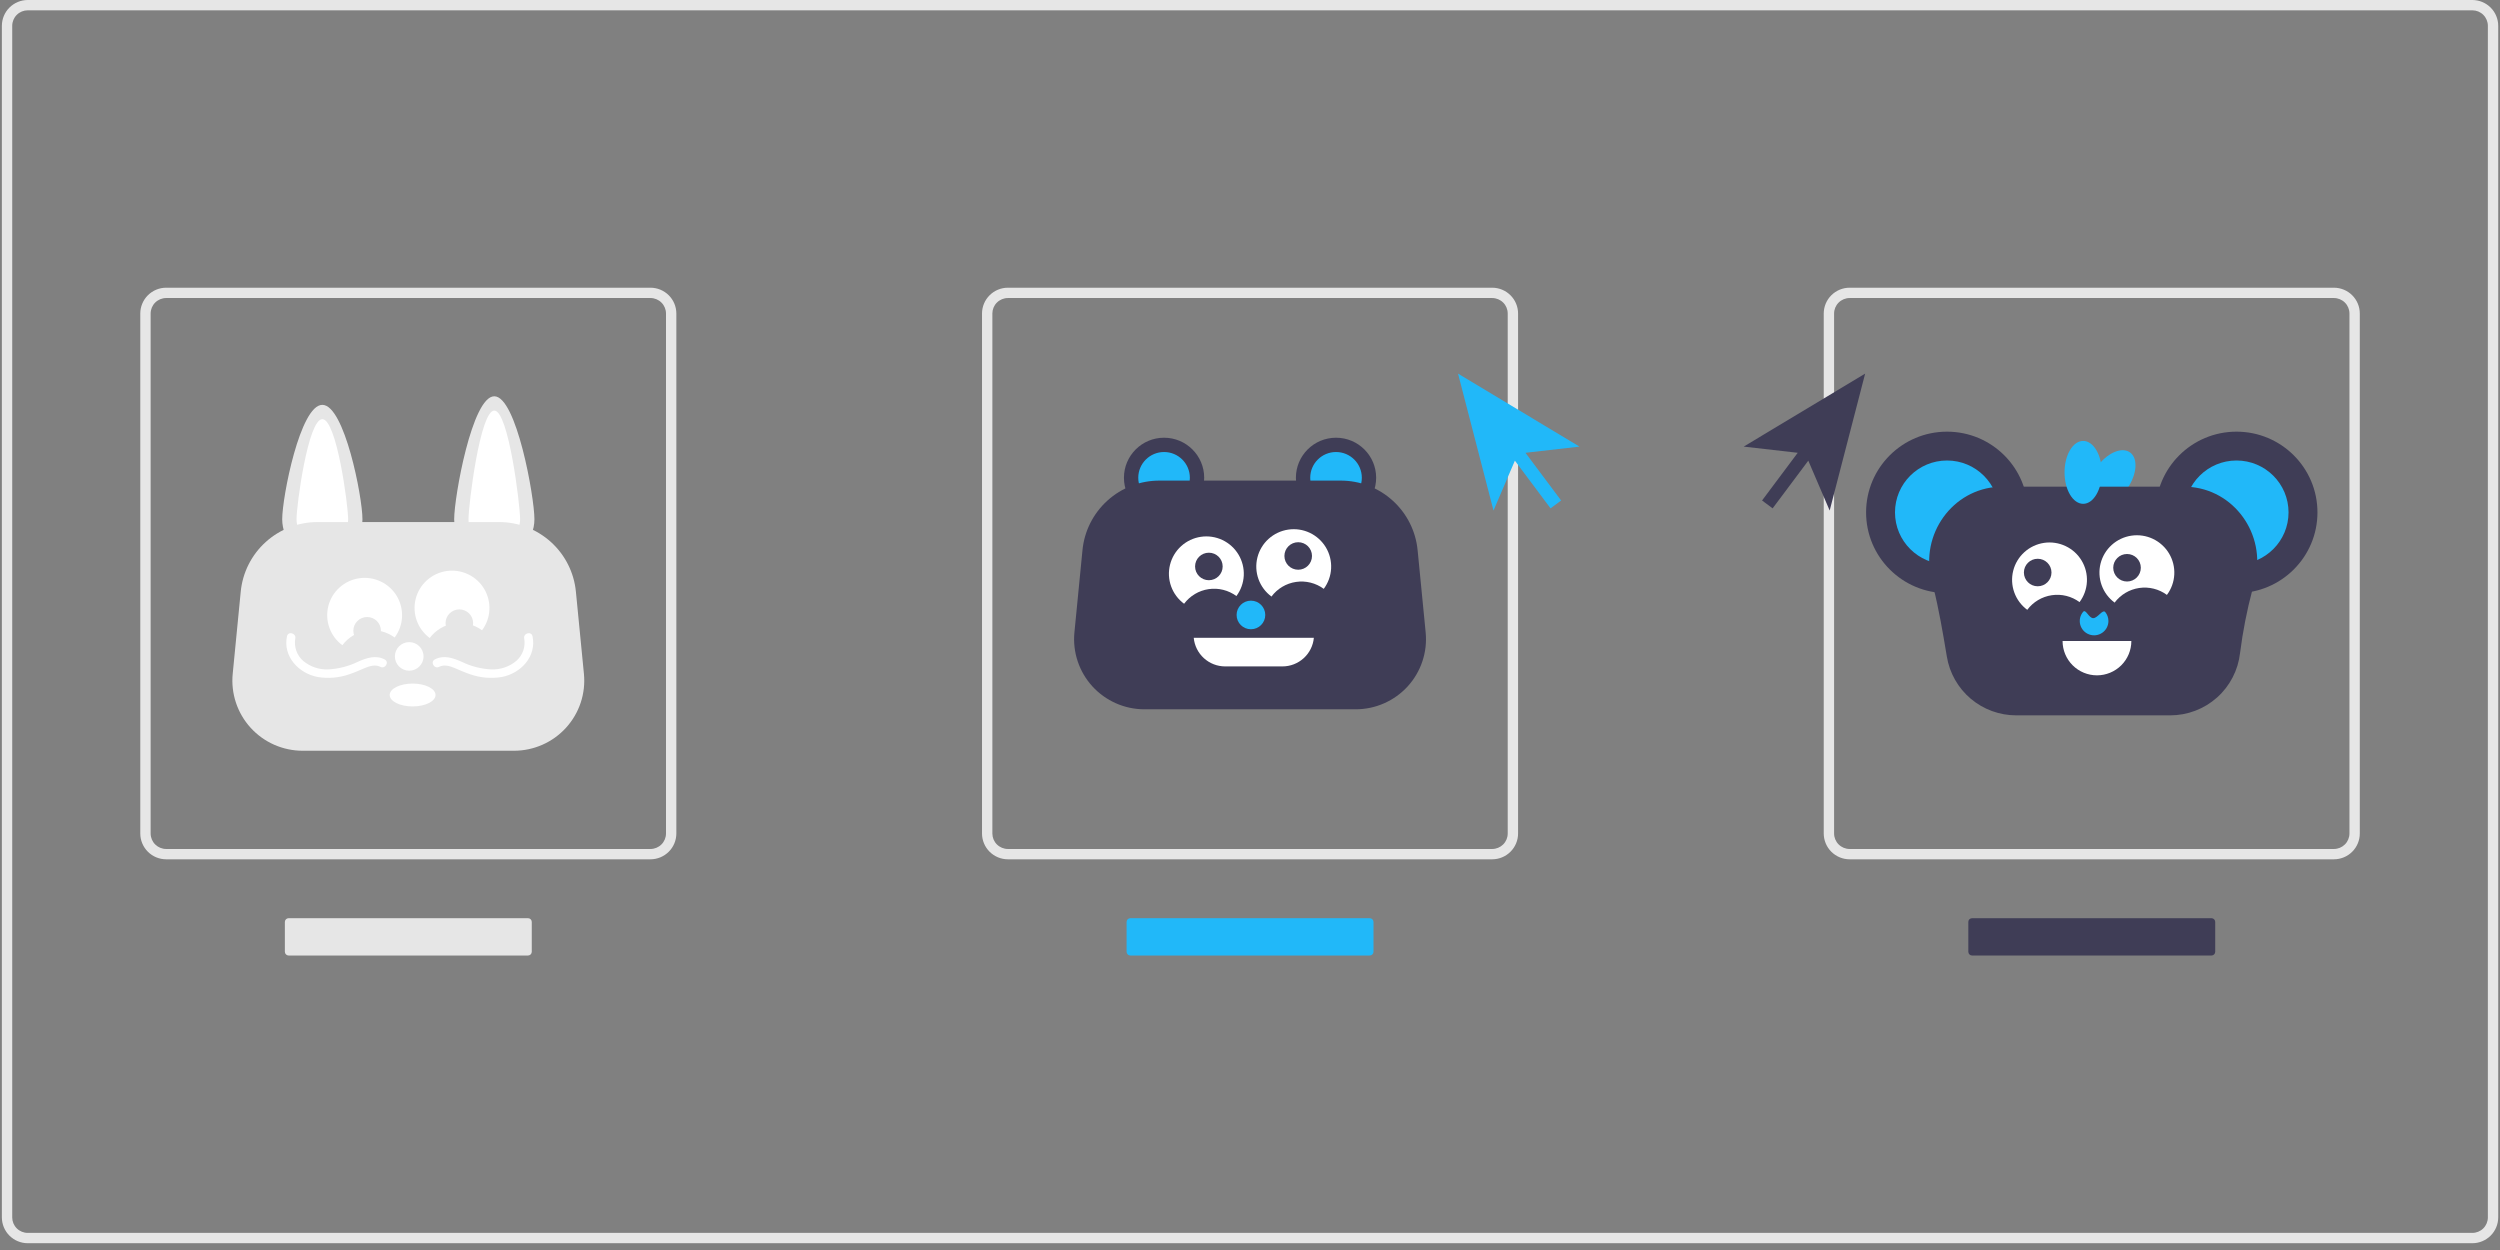 <svg width="170" height="85" viewBox="0 0 170 85" fill="none" xmlns="http://www.w3.org/2000/svg">
<rect x="0" y="0" width="170" height="85" fill="#808080" stroke="none"/>
<g clip-path="url(#clip0_1_3380)">
<path d="M144.642 33.235C145.322 32.267 145.407 31.159 144.834 30.759C144.261 30.358 143.246 30.818 142.567 31.785C141.888 32.753 141.802 33.862 142.375 34.262C142.948 34.662 143.963 34.202 144.642 33.235Z" fill="#21B8F9"/>
<path d="M168.119 84.539H1.886C1.42 84.538 0.973 84.353 0.643 84.024C0.313 83.695 0.128 83.249 0.127 82.784V1.755C0.128 1.29 0.313 0.844 0.643 0.515C0.973 0.186 1.42 0.001 1.886 0H168.119C168.586 0.001 169.033 0.186 169.363 0.515C169.693 0.844 169.878 1.29 169.879 1.755V82.784C169.878 83.249 169.693 83.695 169.363 84.024C169.033 84.353 168.586 84.538 168.119 84.539ZM1.886 0.702C1.607 0.702 1.338 0.813 1.14 1.011C0.942 1.208 0.831 1.476 0.831 1.755V82.784C0.831 83.063 0.942 83.331 1.14 83.528C1.338 83.726 1.607 83.837 1.886 83.837H168.119C168.399 83.837 168.668 83.726 168.866 83.528C169.063 83.331 169.175 83.063 169.175 82.784V1.755C169.175 1.476 169.063 1.208 168.866 1.011C168.668 0.813 168.399 0.702 168.119 0.702H1.886Z" fill="#E6E6E6"/>
<path d="M134.1 62.437C134.033 62.437 133.968 62.464 133.92 62.512C133.872 62.559 133.846 62.624 133.846 62.691V64.721C133.846 64.788 133.872 64.853 133.92 64.9C133.968 64.948 134.032 64.974 134.1 64.975H150.381C150.448 64.974 150.513 64.948 150.561 64.9C150.608 64.853 150.635 64.788 150.635 64.721V62.691C150.635 62.624 150.608 62.559 150.561 62.512C150.513 62.464 150.448 62.437 150.381 62.437H134.1Z" fill="#3F3D56"/>
<path d="M76.862 62.437C76.795 62.437 76.73 62.464 76.683 62.512C76.635 62.559 76.608 62.624 76.608 62.691V64.721C76.608 64.788 76.635 64.853 76.683 64.9C76.73 64.948 76.795 64.974 76.862 64.975H93.143C93.211 64.974 93.275 64.948 93.323 64.9C93.371 64.853 93.398 64.788 93.398 64.721V62.691C93.398 62.624 93.371 62.559 93.323 62.512C93.275 62.464 93.211 62.437 93.143 62.437H76.862Z" fill="#21B8F9"/>
<path d="M19.625 62.437C19.558 62.437 19.493 62.464 19.445 62.512C19.398 62.559 19.371 62.624 19.371 62.691V64.721C19.371 64.788 19.398 64.853 19.445 64.9C19.493 64.948 19.558 64.974 19.625 64.975H35.906C35.974 64.974 36.038 64.948 36.086 64.9C36.133 64.853 36.16 64.788 36.16 64.721V62.691C36.16 62.624 36.133 62.559 36.086 62.512C36.038 62.464 35.974 62.437 35.906 62.437H19.625Z" fill="#E6E6E6"/>
<path d="M79.156 35.208C80.663 35.208 81.885 33.99 81.885 32.487C81.885 30.984 80.663 29.765 79.156 29.765C77.649 29.765 76.428 30.984 76.428 32.487C76.428 33.99 77.649 35.208 79.156 35.208Z" fill="#3F3D56"/>
<path d="M79.156 34.236C80.125 34.236 80.91 33.453 80.91 32.487C80.91 31.52 80.125 30.737 79.156 30.737C78.188 30.737 77.402 31.52 77.402 32.487C77.402 33.453 78.188 34.236 79.156 34.236Z" fill="#21B8F9"/>
<path d="M90.85 35.208C92.357 35.208 93.578 33.99 93.578 32.487C93.578 30.984 92.357 29.765 90.85 29.765C89.343 29.765 88.121 30.984 88.121 32.487C88.121 33.99 89.343 35.208 90.85 35.208Z" fill="#3F3D56"/>
<path d="M90.85 34.236C91.819 34.236 92.604 33.453 92.604 32.487C92.604 31.52 91.819 30.737 90.85 30.737C89.881 30.737 89.096 31.52 89.096 32.487C89.096 33.453 89.881 34.236 90.85 34.236Z" fill="#21B8F9"/>
<path d="M78.849 32.681C77.54 32.677 76.276 33.161 75.306 34.039C74.336 34.916 73.73 36.124 73.607 37.425L73.061 43.002C72.996 43.664 73.071 44.332 73.281 44.963C73.491 45.595 73.83 46.175 74.278 46.668C74.727 47.16 75.273 47.554 75.883 47.823C76.492 48.093 77.152 48.232 77.819 48.232H92.188C92.854 48.232 93.514 48.093 94.123 47.823C94.733 47.554 95.279 47.16 95.728 46.668C96.176 46.175 96.515 45.595 96.725 44.963C96.935 44.332 97.01 43.664 96.945 43.002L96.399 37.425C96.276 36.124 95.67 34.916 94.7 34.039C93.73 33.161 92.466 32.677 91.157 32.681H78.849Z" fill="#3F3D56"/>
<path d="M81.174 43.372C81.224 43.903 81.47 44.397 81.865 44.756C82.26 45.116 82.775 45.316 83.309 45.316H87.207C87.742 45.316 88.257 45.116 88.652 44.756C89.047 44.397 89.293 43.903 89.342 43.372H81.174Z" fill="white"/>
<path d="M80.518 41.056C80.921 40.517 81.521 40.159 82.188 40.061C82.854 39.963 83.533 40.132 84.075 40.532C84.376 40.129 84.55 39.646 84.576 39.144C84.601 38.642 84.477 38.144 84.218 37.712C83.96 37.281 83.579 36.935 83.123 36.72C82.668 36.505 82.159 36.429 81.66 36.503C81.162 36.576 80.697 36.795 80.323 37.133C79.95 37.47 79.685 37.911 79.563 38.398C79.44 38.886 79.466 39.399 79.636 39.872C79.806 40.345 80.113 40.757 80.518 41.056Z" fill="white"/>
<path d="M85.064 42.789C85.602 42.789 86.038 42.354 86.038 41.817C86.038 41.28 85.602 40.845 85.064 40.845C84.525 40.845 84.089 41.28 84.089 41.817C84.089 42.354 84.525 42.789 85.064 42.789Z" fill="#21B8F9"/>
<path d="M82.203 39.455C82.721 39.455 83.141 39.036 83.141 38.519C83.141 38.002 82.721 37.584 82.203 37.584C81.685 37.584 81.265 38.002 81.265 38.519C81.265 39.036 81.685 39.455 82.203 39.455Z" fill="#3F3D56"/>
<path d="M86.459 40.566C86.862 40.027 87.462 39.669 88.129 39.571C88.795 39.473 89.474 39.642 90.015 40.042C90.316 39.639 90.491 39.156 90.516 38.654C90.542 38.152 90.418 37.654 90.159 37.222C89.9 36.791 89.519 36.445 89.064 36.23C88.609 36.015 88.1 35.939 87.601 36.013C87.103 36.086 86.637 36.306 86.264 36.643C85.89 36.98 85.626 37.421 85.504 37.908C85.381 38.396 85.407 38.909 85.577 39.382C85.747 39.855 86.054 40.267 86.459 40.566Z" fill="white"/>
<path d="M88.278 38.742C88.796 38.742 89.216 38.323 89.216 37.806C89.216 37.289 88.796 36.871 88.278 36.871C87.76 36.871 87.34 37.289 87.34 37.806C87.34 38.323 87.76 38.742 88.278 38.742Z" fill="#3F3D56"/>
<path d="M24.647 35.305C24.648 35.663 24.577 36.017 24.44 36.347C24.303 36.678 24.102 36.978 23.849 37.231C23.596 37.484 23.295 37.685 22.964 37.822C22.632 37.959 22.277 38.029 21.919 38.029C21.56 38.029 21.205 37.959 20.874 37.822C20.543 37.685 20.242 37.484 19.988 37.231C19.735 36.978 19.534 36.678 19.397 36.347C19.26 36.017 19.19 35.663 19.19 35.305C19.19 33.802 20.412 27.53 21.919 27.53C23.426 27.53 24.647 33.802 24.647 35.305Z" fill="#E6E6E6"/>
<path d="M23.673 35.305C23.673 35.769 23.488 36.214 23.159 36.542C22.83 36.87 22.384 37.055 21.919 37.055C21.454 37.055 21.008 36.87 20.678 36.542C20.35 36.214 20.165 35.769 20.165 35.305C20.165 34.339 20.95 28.502 21.919 28.502C22.888 28.502 23.673 34.339 23.673 35.305Z" fill="white"/>
<path d="M30.884 35.305C30.884 36.027 31.171 36.719 31.683 37.23C32.195 37.74 32.889 38.027 33.612 38.027C34.336 38.027 35.03 37.74 35.542 37.23C36.053 36.719 36.341 36.027 36.341 35.305C36.341 33.802 35.119 26.947 33.612 26.947C32.105 26.947 30.884 33.802 30.884 35.305Z" fill="#E6E6E6"/>
<path d="M31.858 35.305C31.858 35.769 32.043 36.214 32.372 36.542C32.701 36.87 33.147 37.055 33.612 37.055C34.078 37.055 34.524 36.87 34.853 36.542C35.182 36.214 35.367 35.769 35.367 35.305C35.367 34.339 34.581 27.919 33.612 27.919C32.644 27.919 31.858 34.339 31.858 35.305Z" fill="white"/>
<path d="M21.612 35.5C20.302 35.495 19.038 35.98 18.068 36.857C17.098 37.735 16.492 38.943 16.369 40.243L15.824 45.82C15.759 46.482 15.834 47.15 16.044 47.782C16.253 48.413 16.593 48.994 17.041 49.486C17.489 49.979 18.035 50.373 18.645 50.642C19.255 50.911 19.914 51.051 20.581 51.051H34.95C35.617 51.051 36.276 50.911 36.886 50.642C37.496 50.373 38.042 49.979 38.49 49.486C38.938 48.994 39.278 48.413 39.488 47.782C39.697 47.15 39.772 46.482 39.707 45.82L39.162 40.243C39.039 38.943 38.433 37.735 37.463 36.857C36.493 35.98 35.229 35.495 33.919 35.5H21.612Z" fill="#E6E6E6"/>
<path d="M28.058 48.038C28.919 48.038 29.617 47.689 29.617 47.26C29.617 46.831 28.919 46.482 28.058 46.482C27.197 46.482 26.499 46.831 26.499 47.26C26.499 47.689 27.197 48.038 28.058 48.038Z" fill="white"/>
<path d="M23.281 43.875C23.683 43.336 24.284 42.978 24.95 42.88C25.617 42.782 26.296 42.951 26.837 43.351C27.138 42.948 27.313 42.465 27.338 41.963C27.364 41.461 27.239 40.962 26.981 40.531C26.722 40.099 26.341 39.754 25.886 39.539C25.431 39.324 24.922 39.248 24.423 39.322C23.924 39.395 23.459 39.614 23.086 39.952C22.712 40.289 22.448 40.73 22.325 41.217C22.203 41.705 22.229 42.218 22.399 42.691C22.569 43.164 22.876 43.576 23.281 43.875Z" fill="white"/>
<path d="M27.826 45.608C28.364 45.608 28.801 45.172 28.801 44.636C28.801 44.099 28.364 43.664 27.826 43.664C27.288 43.664 26.852 44.099 26.852 44.636C26.852 45.172 27.288 45.608 27.826 45.608Z" fill="white"/>
<path d="M24.965 43.828C25.483 43.828 25.903 43.409 25.903 42.893C25.903 42.376 25.483 41.957 24.965 41.957C24.447 41.957 24.027 42.376 24.027 42.893C24.027 43.409 24.447 43.828 24.965 43.828Z" fill="#E6E6E6"/>
<path d="M26.157 44.841C25.551 44.527 24.939 44.735 24.355 44.992C23.72 45.303 23.028 45.483 22.321 45.519C21.706 45.545 21.104 45.343 20.63 44.952C20.413 44.767 20.248 44.528 20.152 44.259C20.055 43.991 20.03 43.702 20.079 43.421C20.157 43.055 19.593 42.898 19.515 43.266C19.224 44.638 20.313 45.795 21.611 46.037C22.329 46.155 23.065 46.091 23.751 45.852C24.119 45.732 24.465 45.567 24.822 45.421C25.148 45.287 25.529 45.172 25.862 45.344C26.195 45.517 26.491 45.014 26.157 44.841Z" fill="white"/>
<path d="M29.222 43.385C29.624 42.846 30.224 42.488 30.891 42.39C31.558 42.291 32.236 42.461 32.778 42.86C33.079 42.457 33.253 41.974 33.279 41.472C33.304 40.97 33.18 40.472 32.922 40.041C32.663 39.609 32.282 39.264 31.827 39.049C31.371 38.833 30.862 38.758 30.364 38.831C29.865 38.905 29.4 39.124 29.026 39.462C28.653 39.799 28.388 40.239 28.266 40.727C28.144 41.215 28.169 41.727 28.339 42.201C28.509 42.674 28.817 43.086 29.222 43.385Z" fill="white"/>
<path d="M31.235 43.31C31.753 43.31 32.173 42.891 32.173 42.374C32.173 41.858 31.753 41.439 31.235 41.439C30.717 41.439 30.297 41.858 30.297 42.374C30.297 42.891 30.717 43.31 31.235 43.31Z" fill="#E6E6E6"/>
<path d="M29.864 45.344C30.198 45.171 30.578 45.287 30.904 45.421C31.261 45.567 31.607 45.732 31.975 45.852C32.661 46.091 33.397 46.155 34.115 46.037C35.413 45.795 36.502 44.638 36.211 43.266C36.133 42.899 35.569 43.054 35.647 43.421C35.695 43.696 35.673 43.978 35.581 44.242C35.489 44.506 35.332 44.742 35.123 44.928C34.646 45.335 34.032 45.546 33.405 45.519C32.713 45.486 32.034 45.312 31.411 45.009C30.815 44.746 30.191 44.518 29.569 44.841C29.235 45.014 29.531 45.518 29.864 45.344H29.864Z" fill="white"/>
<path d="M132.398 40.333C135.438 40.333 137.902 37.875 137.902 34.843C137.902 31.811 135.438 29.353 132.398 29.353C129.358 29.353 126.894 31.811 126.894 34.843C126.894 37.875 129.358 40.333 132.398 40.333Z" fill="#3F3D56"/>
<path d="M132.398 38.372C134.352 38.372 135.937 36.792 135.937 34.843C135.937 32.894 134.352 31.314 132.398 31.314C130.444 31.314 128.86 32.894 128.86 34.843C128.86 36.792 130.444 38.372 132.398 38.372Z" fill="#21B8F9"/>
<path d="M152.083 40.333C155.122 40.333 157.587 37.875 157.587 34.843C157.587 31.811 155.122 29.353 152.083 29.353C149.043 29.353 146.578 31.811 146.578 34.843C146.578 37.875 149.043 40.333 152.083 40.333Z" fill="#3F3D56"/>
<path d="M152.083 38.372C154.037 38.372 155.621 36.792 155.621 34.843C155.621 32.894 154.037 31.314 152.083 31.314C150.128 31.314 148.544 32.894 148.544 34.843C148.544 36.792 150.128 38.372 152.083 38.372Z" fill="#21B8F9"/>
<path d="M136.184 33.093C136.099 33.093 136.014 33.095 135.93 33.099C132.759 33.248 130.566 36.344 131.339 39.416L131.451 39.861C131.849 41.441 132.119 43.048 132.387 44.656C132.572 45.77 133.147 46.783 134.011 47.513C134.875 48.244 135.97 48.644 137.102 48.644H147.573C148.748 48.644 149.882 48.213 150.758 47.432C151.634 46.651 152.191 45.575 152.323 44.411C152.507 42.957 152.788 41.517 153.164 40.101L153.337 39.416C154.11 36.344 151.917 33.248 148.746 33.099C148.661 33.095 148.577 33.093 148.492 33.093H136.184Z" fill="#3F3D56"/>
<path d="M140.255 43.59H144.932C144.932 44.209 144.686 44.802 144.247 45.24C143.808 45.677 143.214 45.923 142.593 45.923C141.973 45.923 141.378 45.677 140.94 45.24C140.501 44.802 140.255 44.209 140.255 43.59Z" fill="white"/>
<path d="M143.373 42.23C143.373 42.386 143.335 42.54 143.262 42.679C143.19 42.818 143.085 42.937 142.956 43.026C142.828 43.116 142.679 43.173 142.524 43.194C142.368 43.214 142.21 43.196 142.063 43.142C141.915 43.088 141.783 43 141.678 42.884C141.572 42.768 141.496 42.629 141.456 42.477C141.416 42.326 141.413 42.167 141.448 42.015C141.483 41.862 141.554 41.72 141.655 41.601C141.834 41.391 142.04 42.035 142.338 42.035C142.646 42.035 142.982 41.401 143.16 41.624C143.298 41.796 143.373 42.009 143.373 42.23Z" fill="#21B8F9"/>
<path d="M137.853 41.469C138.256 40.93 138.856 40.572 139.523 40.474C140.189 40.375 140.868 40.545 141.409 40.944C141.71 40.541 141.885 40.058 141.91 39.556C141.936 39.054 141.812 38.556 141.553 38.125C141.295 37.693 140.914 37.348 140.458 37.133C140.003 36.917 139.494 36.842 138.995 36.915C138.497 36.989 138.031 37.208 137.658 37.546C137.284 37.883 137.02 38.324 136.898 38.811C136.775 39.299 136.801 39.811 136.971 40.285C137.141 40.758 137.448 41.17 137.853 41.469Z" fill="white"/>
<path d="M138.563 39.867C139.081 39.867 139.501 39.448 139.501 38.931C139.501 38.415 139.081 37.996 138.563 37.996C138.045 37.996 137.625 38.415 137.625 38.931C137.625 39.448 138.045 39.867 138.563 39.867Z" fill="#3F3D56"/>
<path d="M143.794 40.978C144.196 40.44 144.797 40.082 145.463 39.983C146.13 39.885 146.809 40.054 147.35 40.454C147.651 40.051 147.826 39.568 147.851 39.066C147.877 38.564 147.752 38.066 147.494 37.634C147.235 37.203 146.854 36.858 146.399 36.642C145.944 36.427 145.435 36.351 144.936 36.425C144.438 36.498 143.972 36.718 143.599 37.055C143.225 37.393 142.961 37.833 142.838 38.321C142.716 38.808 142.742 39.321 142.912 39.794C143.082 40.267 143.389 40.679 143.794 40.978Z" fill="white"/>
<path d="M144.638 39.543C145.156 39.543 145.576 39.124 145.576 38.607C145.576 38.09 145.156 37.672 144.638 37.672C144.12 37.672 143.7 38.09 143.7 38.607C143.7 39.124 144.12 39.543 144.638 39.543Z" fill="#3F3D56"/>
<path d="M141.656 34.26C142.355 34.26 142.923 33.302 142.923 32.121C142.923 30.94 142.355 29.983 141.656 29.983C140.956 29.983 140.389 30.94 140.389 32.121C140.389 33.302 140.956 34.26 141.656 34.26Z" fill="#21B8F9"/>
<path d="M158.707 58.433H125.774C125.307 58.432 124.86 58.247 124.53 57.918C124.2 57.589 124.015 57.143 124.014 56.678V21.319C124.015 20.854 124.2 20.408 124.53 20.079C124.86 19.75 125.307 19.565 125.774 19.564H158.707C159.174 19.565 159.621 19.75 159.951 20.079C160.28 20.408 160.466 20.854 160.466 21.319V56.678C160.466 57.143 160.28 57.589 159.951 57.918C159.621 58.247 159.174 58.432 158.707 58.433ZM125.774 20.266C125.494 20.267 125.225 20.378 125.028 20.575C124.83 20.772 124.718 21.04 124.718 21.319V56.678C124.718 56.957 124.83 57.225 125.028 57.422C125.225 57.619 125.494 57.73 125.774 57.731H158.707C158.987 57.73 159.255 57.619 159.453 57.422C159.651 57.225 159.762 56.957 159.763 56.678V21.319C159.762 21.04 159.651 20.772 159.453 20.575C159.255 20.378 158.987 20.267 158.707 20.266H125.774Z" fill="#E6E6E6"/>
<path d="M118.571 30.369L126.83 25.406L124.418 34.717L122.964 31.325L120.539 34.568L119.82 34.033L122.245 30.79L118.571 30.369Z" fill="#3F3D56"/>
<path d="M101.47 58.433H68.536C68.07 58.432 67.623 58.247 67.293 57.918C66.963 57.589 66.777 57.143 66.777 56.678V21.319C66.777 20.854 66.963 20.408 67.293 20.079C67.623 19.75 68.07 19.565 68.536 19.564H101.47C101.936 19.565 102.383 19.75 102.713 20.079C103.043 20.408 103.229 20.854 103.229 21.319V56.678C103.229 57.143 103.043 57.589 102.713 57.918C102.383 58.247 101.936 58.432 101.47 58.433ZM68.536 20.266C68.256 20.267 67.988 20.378 67.79 20.575C67.592 20.772 67.481 21.04 67.481 21.319V56.678C67.481 56.957 67.592 57.225 67.79 57.422C67.988 57.619 68.256 57.73 68.536 57.731H101.47C101.75 57.73 102.018 57.619 102.216 57.422C102.414 57.225 102.525 56.957 102.525 56.678V21.319C102.525 21.04 102.414 20.772 102.216 20.575C102.018 20.378 101.75 20.267 101.47 20.266H68.536Z" fill="#E6E6E6"/>
<path d="M107.405 30.369L99.146 25.406L101.558 34.717L103.012 31.325L105.437 34.568L106.156 34.033L103.731 30.79L107.405 30.369Z" fill="#21B8F9"/>
<path d="M44.232 58.433H11.299C10.832 58.432 10.385 58.247 10.055 57.918C9.726 57.589 9.54 57.143 9.539 56.678V21.319C9.54 20.854 9.726 20.408 10.055 20.079C10.385 19.75 10.832 19.565 11.299 19.564H44.232C44.699 19.565 45.146 19.75 45.476 20.079C45.806 20.408 45.991 20.854 45.992 21.319V56.678C45.991 57.143 45.806 57.589 45.476 57.918C45.146 58.247 44.699 58.432 44.232 58.433ZM11.299 20.266C11.019 20.267 10.751 20.378 10.553 20.575C10.355 20.772 10.243 21.04 10.243 21.319V56.678C10.243 56.957 10.355 57.225 10.553 57.422C10.751 57.619 11.019 57.73 11.299 57.731H44.232C44.512 57.73 44.781 57.619 44.978 57.422C45.176 57.225 45.288 56.957 45.288 56.678V21.319C45.288 21.04 45.176 20.772 44.978 20.575C44.781 20.378 44.512 20.267 44.232 20.266H11.299Z" fill="#E6E6E6"/>
</g>
<defs>
<clipPath id="clip0_1_3380">
<rect width="170" height="85" fill="white"/>
</clipPath>
</defs>
</svg>
